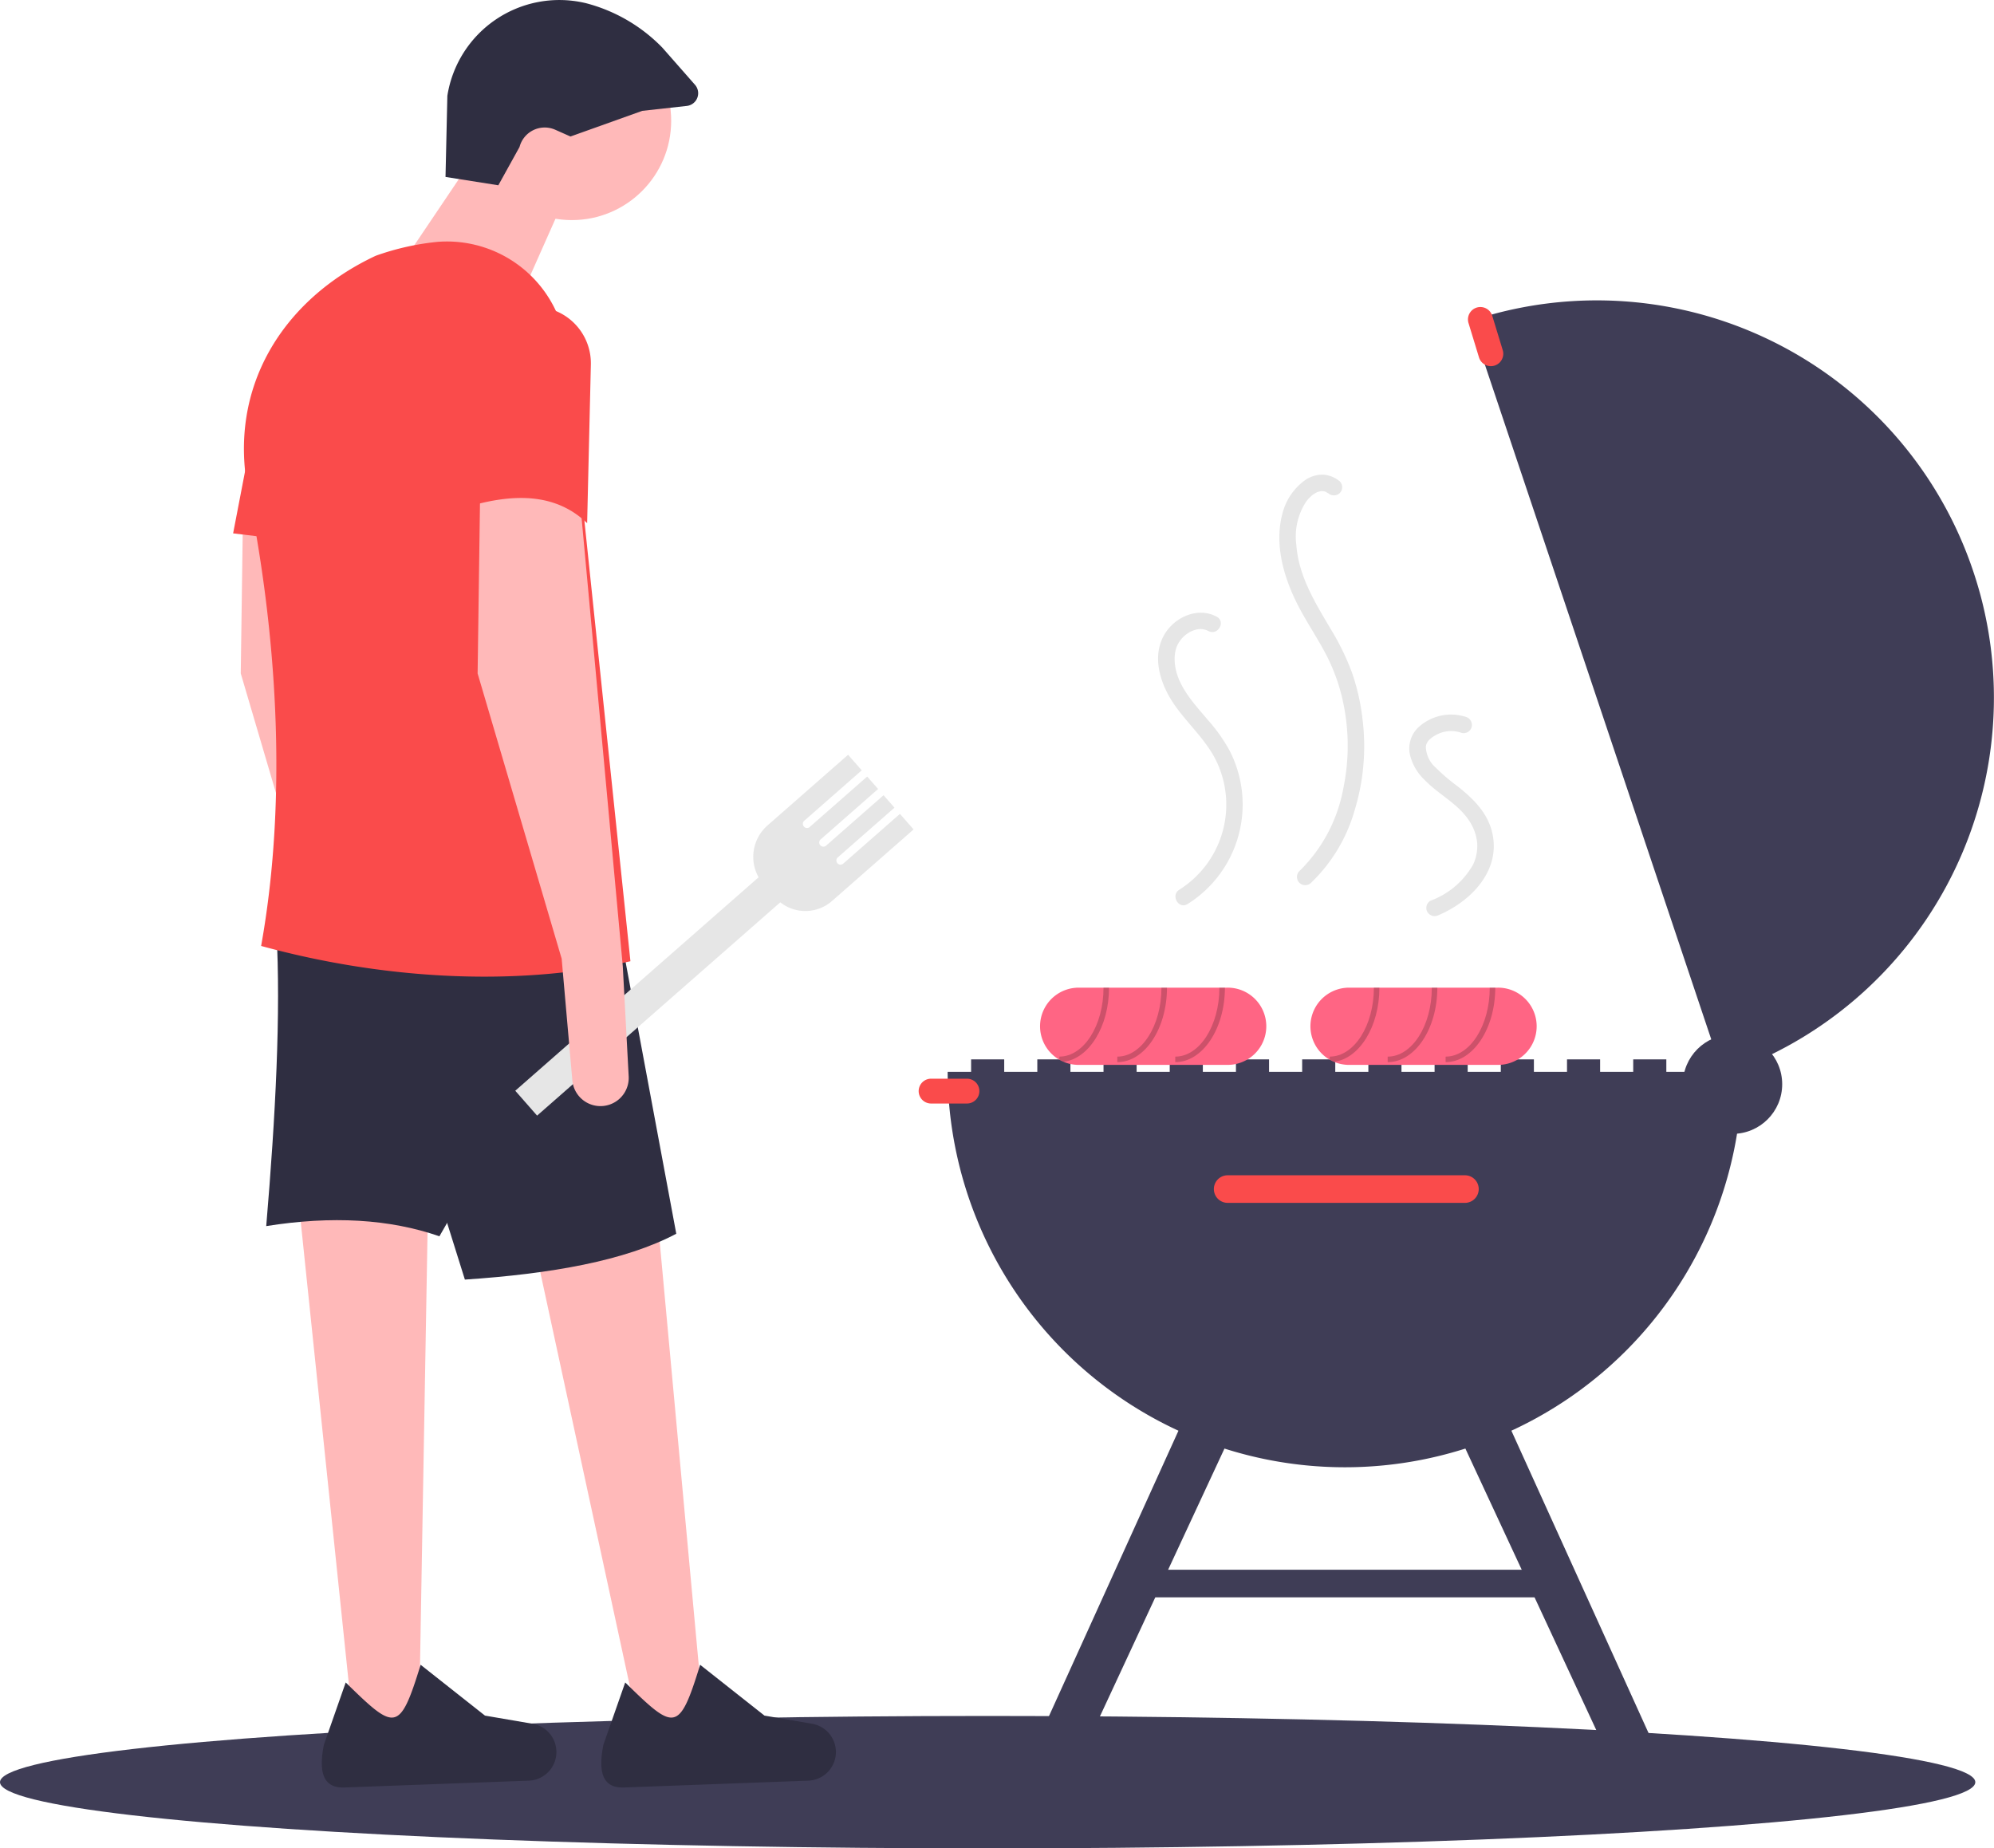 <svg xmlns="http://www.w3.org/2000/svg" width="239" height="221.55" viewBox="0 0 239 221.55">
  <g id="undraw_barbecue_3x93" transform="translate(0 -0.006)">
    <ellipse id="Ellipse_16" data-name="Ellipse 16" cx="118.38" cy="7.936" rx="118.38" ry="7.936" transform="translate(0 205.684)" fill="#3f3d56"/>
    <rect id="Rectangle_1" data-name="Rectangle 1" width="3.968" height="2.315" transform="translate(116.396 126.985)" fill="#3f3d56"/>
    <rect id="Rectangle_2" data-name="Rectangle 2" width="3.968" height="2.315" transform="translate(124.332 126.985)" fill="#3f3d56"/>
    <rect id="Rectangle_3" data-name="Rectangle 3" width="3.968" height="2.315" transform="translate(132.268 126.985)" fill="#3f3d56"/>
    <rect id="Rectangle_4" data-name="Rectangle 4" width="3.968" height="2.315" transform="translate(140.204 126.985)" fill="#3f3d56"/>
    <rect id="Rectangle_5" data-name="Rectangle 5" width="3.968" height="2.315" transform="translate(148.14 126.985)" fill="#3f3d56"/>
    <rect id="Rectangle_6" data-name="Rectangle 6" width="3.968" height="2.315" transform="translate(156.076 126.985)" fill="#3f3d56"/>
    <rect id="Rectangle_7" data-name="Rectangle 7" width="3.968" height="2.315" transform="translate(164.012 126.985)" fill="#3f3d56"/>
    <rect id="Rectangle_8" data-name="Rectangle 8" width="3.968" height="2.315" transform="translate(171.949 126.985)" fill="#3f3d56"/>
    <rect id="Rectangle_9" data-name="Rectangle 9" width="3.968" height="2.315" transform="translate(179.885 126.985)" fill="#3f3d56"/>
    <rect id="Rectangle_10" data-name="Rectangle 10" width="3.968" height="2.315" transform="translate(187.821 126.985)" fill="#3f3d56"/>
    <rect id="Rectangle_11" data-name="Rectangle 11" width="3.968" height="2.315" transform="translate(195.757 126.985)" fill="#3f3d56"/>
    <path id="Path_264" data-name="Path 264" d="M287.719,166.5a47.617,47.617,0,0,1-95.233,0Z" transform="translate(-78.901 -38.023)" fill="#3f3d56"/>
    <path id="Path_265" data-name="Path 265" d="M285.418,166.8,255.128,76.514a47.584,47.584,0,0,1,60.288,30c.321.956.612,1.918.87,2.88A47.619,47.619,0,0,1,285.418,166.8Z" transform="translate(-78.901 -38.023)" fill="#3f3d56"/>
    <circle id="Ellipse_17" data-name="Ellipse 17" cx="5.952" cy="5.952" r="5.952" transform="translate(201.709 124.009)" fill="#3f3d56"/>
    <path id="Path_266" data-name="Path 266" d="M226.049,178.9a1.653,1.653,0,0,0,0,3.307h28.438a1.653,1.653,0,0,0,0-3.307Z" transform="translate(-78.901 -38.023)" fill="#fa4b4b"/>
    <path id="Path_267" data-name="Path 267" d="M200.717,214.613l-5.921.219-21.332-45.876,5.4-2.509Z" fill="#3f3d56"/>
    <path id="Path_268" data-name="Path 268" d="M121.687,214.613l5.921.219,21.332-45.876-5.4-2.509Z" fill="#3f3d56"/>
    <rect id="Rectangle_12" data-name="Rectangle 12" width="48.939" height="3.307" transform="translate(136.897 188.159)" fill="#3f3d56"/>
    <path id="Path_269" data-name="Path 269" d="M256.339,74.829a1.488,1.488,0,0,0-1.423,1.923l1.255,4.112a1.488,1.488,0,0,0,2.847-.868l-1.255-4.112a1.491,1.491,0,0,0-1.424-1.054Z" transform="translate(-78.901 -38.023)" fill="#fa4b4b"/>
    <path id="Path_270" data-name="Path 270" d="M190.5,167.323a1.488,1.488,0,0,0,0,2.976h4.3a1.488,1.488,0,0,0,0-2.976Z" transform="translate(-78.901 -38.023)" fill="#fa4b4b"/>
    <path id="Path_271" data-name="Path 271" d="M226.049,156.411H208.193c-.112,0-.222,0-.331.013a4.628,4.628,0,0,0-.01,9.232c.112.01.225.013.341.013h17.856a4.629,4.629,0,1,0,0-9.259Z" transform="translate(-78.901 -38.023)" fill="#ff6584"/>
    <path id="Path_272" data-name="Path 272" d="M206.394,165.3c3.042-.39,5.436-4.229,5.436-8.892h-.661c0,4.56-2.374,8.267-5.291,8.267v.37Z" transform="translate(-78.901 -38.023)" opacity="0.2"/>
    <path id="Path_273" data-name="Path 273" d="M212.822,165.339v-.661c2.917,0,5.291-3.708,5.291-8.267h.661C218.774,161.334,216.1,165.339,212.822,165.339Z" transform="translate(-78.901 -38.023)" opacity="0.2"/>
    <path id="Path_274" data-name="Path 274" d="M219.766,165.339v-.661c2.917,0,5.291-3.708,5.291-8.267h.661C225.718,161.334,223.048,165.339,219.766,165.339Z" transform="translate(-78.901 -38.023)" opacity="0.2"/>
    <path id="Path_275" data-name="Path 275" d="M258.455,156.411H240.6c-.112,0-.222,0-.331.013a4.628,4.628,0,0,0-.01,9.232c.112.01.225.013.341.013h17.856a4.629,4.629,0,1,0,0-9.259Z" transform="translate(-78.901 -38.023)" fill="#ff6584"/>
    <path id="Path_276" data-name="Path 276" d="M238.8,165.3c3.042-.39,5.436-4.229,5.436-8.892h-.661c0,4.56-2.374,8.267-5.291,8.267v.37Z" transform="translate(-78.901 -38.023)" opacity="0.2"/>
    <path id="Path_277" data-name="Path 277" d="M245.228,165.339v-.661c2.917,0,5.291-3.708,5.291-8.267h.661C251.18,161.334,248.51,165.339,245.228,165.339Z" transform="translate(-78.901 -38.023)" opacity="0.2"/>
    <path id="Path_278" data-name="Path 278" d="M252.172,165.339v-.661c2.917,0,5.291-3.708,5.291-8.267h.661C258.124,161.334,255.454,165.339,252.172,165.339Z" transform="translate(-78.901 -38.023)" opacity="0.2"/>
    <path id="Path_279" data-name="Path 279" d="M224.742,111.954c-2.34-1.264-5.233.115-6.4,2.352-1.418,2.722-.243,5.994,1.411,8.321,1.719,2.418,4.052,4.413,5.2,7.207a12.047,12.047,0,0,1-4.7,14.836c-1.076.681-.082,2.4,1,1.713A14.087,14.087,0,0,0,226.28,128a19.657,19.657,0,0,0-2.582-3.649c-1.721-2.037-3.888-4.283-4-7.117a4.48,4.48,0,0,1,.076-1.1,3.86,3.86,0,0,1,.229-.736,3.59,3.59,0,0,1,1.042-1.3,3.172,3.172,0,0,1,1.419-.642,2.128,2.128,0,0,1,1.272.206c1.123.607,2.126-1.105,1-1.713Z" transform="translate(-78.901 -38.023)" fill="#e6e6e6"/>
    <path id="Path_280" data-name="Path 280" d="M254.6,123.956a5.787,5.787,0,0,0-5.789,1.346,3.516,3.516,0,0,0-.94,3.07,6.122,6.122,0,0,0,1.772,3.131c1.611,1.684,3.867,2.773,5.218,4.706a5.906,5.906,0,0,1,1.091,2.8,5.29,5.29,0,0,1-.484,2.647,9.731,9.731,0,0,1-5.119,4.339,1,1,0,0,0-.356,1.357,1.018,1.018,0,0,0,1.357.356c3.883-1.651,7.476-5.348,6.405-9.891-.563-2.39-2.29-4.076-4.15-5.542a23.255,23.255,0,0,1-2.61-2.227,3.463,3.463,0,0,1-1.193-2.541,1.405,1.405,0,0,1,.446-.836,3.845,3.845,0,0,1,.983-.653,3.7,3.7,0,0,1,2.842-.147,1,1,0,0,0,1.22-.693,1.012,1.012,0,0,0-.693-1.22Z" transform="translate(-78.901 -38.023)" fill="#e6e6e6"/>
    <path id="Path_281" data-name="Path 281" d="M239.493,95.733a3.4,3.4,0,0,0-2.115-.814,3.735,3.735,0,0,0-2.059.666,7.09,7.09,0,0,0-2.729,4.088c-1,3.84.305,7.979,2.122,11.361.919,1.71,1.988,3.333,2.913,5.039a22.364,22.364,0,0,1,2.038,5.17,25,25,0,0,1,.246,11.285,18.5,18.5,0,0,1-5.306,9.954.992.992,0,0,0,1.4,1.4,19.412,19.412,0,0,0,5.227-8.6,26.376,26.376,0,0,0,.963-11.208,25.692,25.692,0,0,0-1.272-5.5,30.342,30.342,0,0,0-2.524-5.152c-1.865-3.153-3.85-6.342-4.12-10.1a7.589,7.589,0,0,1,1.24-5.255c-.062.081.05-.059.051-.06q.1-.124.215-.242a4.386,4.386,0,0,1,.456-.424c-.034.027-.122.086.038-.025.079-.055.161-.108.244-.157.068-.04.138-.075.207-.112q.062-.032.125-.059-.145.062.016,0c.078-.024.462-.107.249-.08a2,2,0,0,1,.214-.014c.03,0,.3.013.167,0-.153-.017.121.027.123.028a1.962,1.962,0,0,1,.252.08c-.206-.082.339.224.213.126a1.025,1.025,0,0,0,1.4,0,1,1,0,0,0,0-1.4Z" transform="translate(-78.901 -38.023)" fill="#e6e6e6"/>
    <path id="Path_282" data-name="Path 282" d="M84.416,206.8l-7.479,1.984L63.2,145.29l15.416-1.374Z" fill="#ffb9b9"/>
    <path id="Path_283" data-name="Path 283" d="M50.2,207.777l-7.651,1.156-6.724-64.616,15.474.317Z" fill="#ffb9b9"/>
    <path id="Path_284" data-name="Path 284" d="M125.159,153.855l.706,13.188a3.386,3.386,0,0,1-3.688,3.553h0a3.386,3.386,0,0,1-3.066-3.076l-1.279-14.58-10.074-34.19.305-21.979,11.905.611Z" transform="translate(-78.901 -38.023)" fill="#ffb9b9"/>
    <path id="Path_285" data-name="Path 285" d="M131.569,186.213q-8.945-3.106-20.758-1.221c1.117-13.23,1.764-25.516,1.221-35.411h40.6Z" transform="translate(-78.901 -38.023)" fill="#2f2e41"/>
    <path id="Path_286" data-name="Path 286" d="M159.959,185.908c-6.147,3.251-15.038,4.808-25.337,5.495L121.8,150.5l31.443-.611Z" transform="translate(-78.901 -38.023)" fill="#2f2e41"/>
    <path id="Path_287" data-name="Path 287" d="M175.787,251.462l-22.119.819c-2.833.1-2.983-2.328-2.448-5.113l2.619-7.477c5.9,5.776,6.451,6.1,8.978-2.118l7.713,6.092,5.709.979a3.435,3.435,0,0,1,2.854,3.391h0a3.435,3.435,0,0,1-3.307,3.427Z" transform="translate(-78.901 -38.023)" fill="#2f2e41"/>
    <path id="Path_288" data-name="Path 288" d="M142.286,251.462l-22.119.819c-2.833.1-2.983-2.328-2.448-5.113l2.619-7.477c5.9,5.776,6.451,6.1,8.978-2.118l7.713,6.092,5.709.979a3.435,3.435,0,0,1,2.854,3.391h0a3.435,3.435,0,0,1-3.307,3.427Z" transform="translate(-78.901 -38.023)" fill="#2f2e41"/>
    <circle id="Ellipse_18" data-name="Ellipse 18" cx="11.905" cy="11.905" r="11.905" transform="translate(56.637 2.577)" fill="#ffb9b9"/>
    <path id="Path_289" data-name="Path 289" d="M62.437,35.546,48.395,31.272,57.858,17.23l10.684,4.579Z" fill="#ffb9b9"/>
    <path id="Path_290" data-name="Path 290" d="M154.464,153.244C140.029,156.49,124,155.2,110.2,151.413c3.306-18.433,1.71-38.233-1.526-54.338-2.533-12.605,4.149-23.183,15.263-28.39a30.953,30.953,0,0,1,7.4-1.666,14.406,14.406,0,0,1,15.47,12.94Z" transform="translate(-78.901 -38.023)" fill="#fa4b4b"/>
    <path id="Path_291" data-name="Path 291" d="M38.016,65.157,27.942,63.936l3.053-15.874h7.021Z" fill="#fa4b4b"/>
    <path id="Path_292" data-name="Path 292" d="M147.277,54.391l-1.824-.811a3.118,3.118,0,0,0-4.28,2.064h0l-2.542,4.593-6.331-1,.221-9.722a13.59,13.59,0,0,1,16.407-11.152l.173.039a19.665,19.665,0,0,1,9.2,5.35l3.9,4.438a1.533,1.533,0,0,1-.981,2.536l-5.337.589Z" transform="translate(-78.901 -38.023)" fill="#2f2e41"/>
    <path id="Path_293" data-name="Path 293" d="M186.766,135.583l-6.836,6a.5.5,0,0,1-.654-.746l6.836-6-1.308-1.492-6.836,6a.5.5,0,1,1-.654-.746l6.836-6-1.308-1.492-6.836,6a.5.5,0,1,1-.654-.746l6.836-6-1.635-1.864-9.661,8.474a5.006,5.006,0,0,0-1.065,6.212l-29.167,25.584,2.617,2.983,29.148-25.567a4.848,4.848,0,0,0,6.2-.159l9.778-8.577Z" transform="translate(-78.901 -38.023)" fill="#e6e6e6"/>
    <path id="Path_294" data-name="Path 294" d="M153.549,153.855l.706,13.188a3.386,3.386,0,0,1-3.688,3.553h0a3.386,3.386,0,0,1-3.066-3.076l-1.279-14.58-10.074-34.19.305-21.979,11.905.611Z" transform="translate(-78.901 -38.023)" fill="#ffb9b9"/>
    <path id="Path_295" data-name="Path 295" d="M149.275,100.738c-3.622-3.475-8.4-3.6-13.737-2.137V82.2a7.405,7.405,0,0,1,7.405-7.405h0a6.781,6.781,0,0,1,6.779,6.941Z" transform="translate(-78.901 -38.023)" fill="#fa4b4b"/>
  </g>
</svg>

